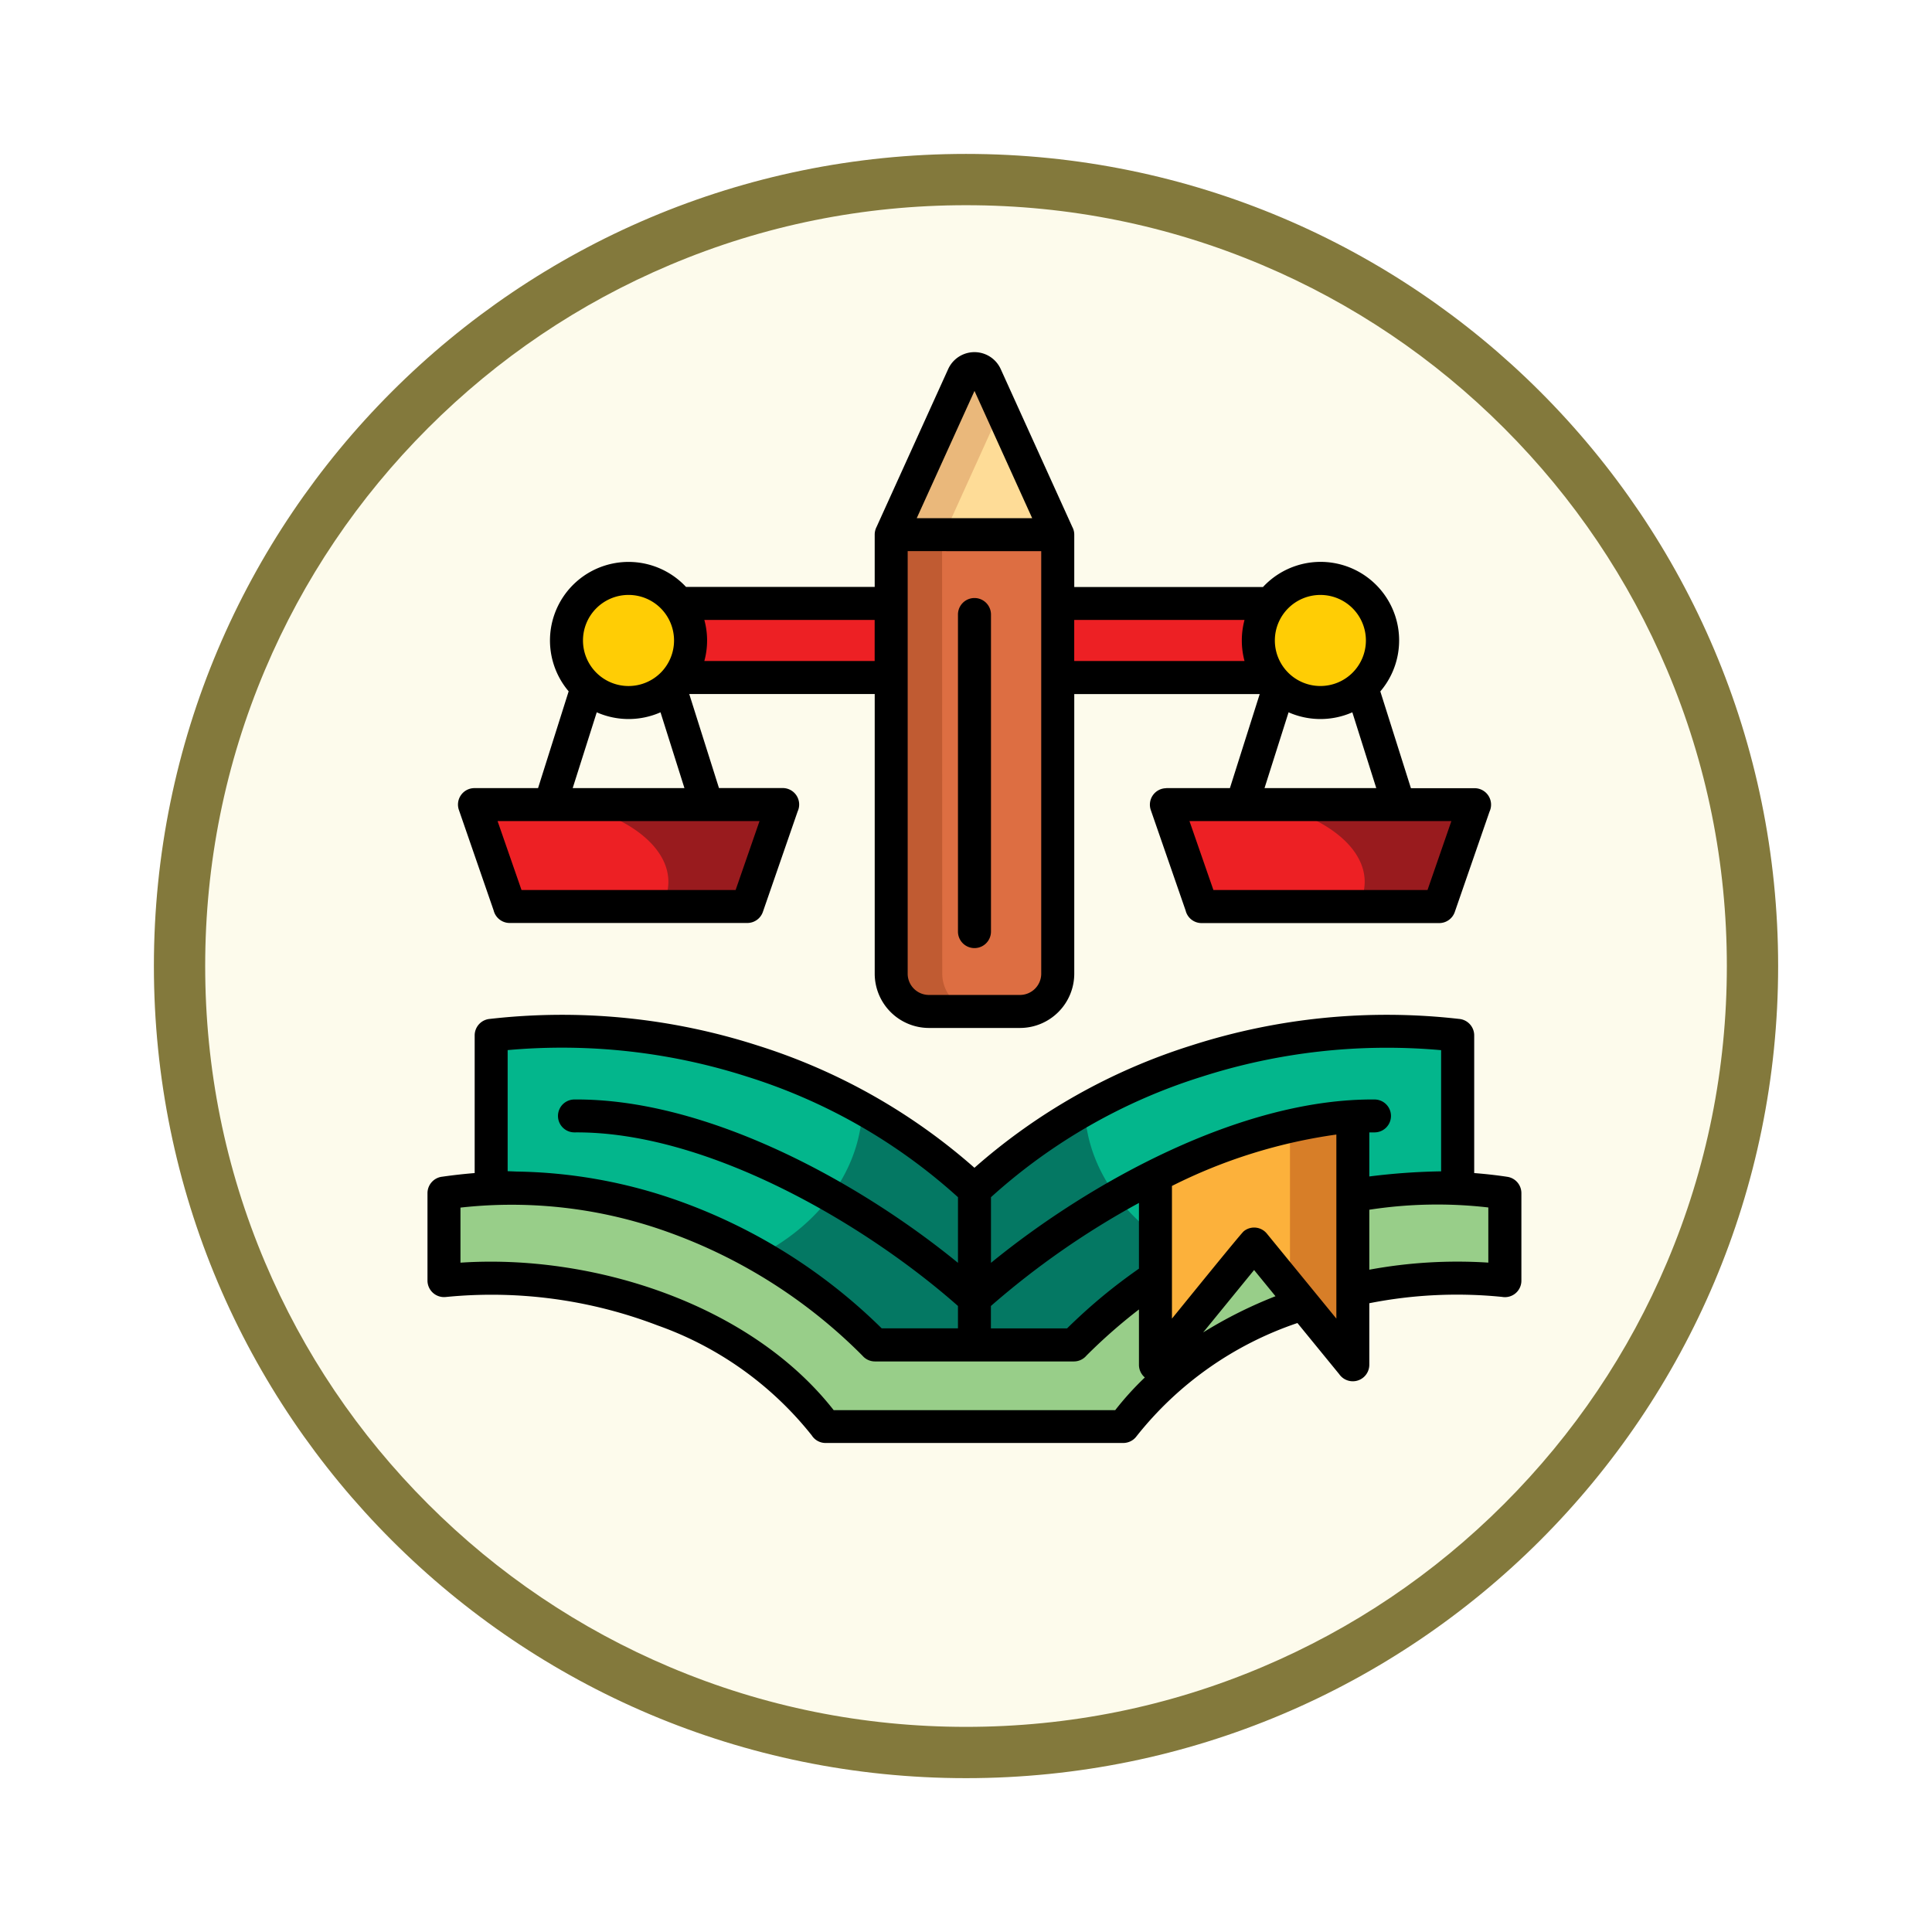 <svg xmlns="http://www.w3.org/2000/svg" xmlns:xlink="http://www.w3.org/1999/xlink" width="113" height="113" viewBox="0 0 113 113">
  <defs>
    <filter id="Trazado_982547" x="0" y="0" width="113" height="113" filterUnits="userSpaceOnUse">
      <feOffset dy="3" input="SourceAlpha"/>
      <feGaussianBlur stdDeviation="3" result="blur"/>
      <feFlood flood-opacity="0.161"/>
      <feComposite operator="in" in2="blur"/>
      <feComposite in="SourceGraphic"/>
    </filter>
  </defs>
  <g id="Grupo_1225889" data-name="Grupo 1225889" transform="translate(-585.509 -1320.375)">
    <g id="Grupo_1225637" data-name="Grupo 1225637" transform="translate(0 -3370.384)">
      <g id="Grupo_1225176" data-name="Grupo 1225176" transform="translate(0 -50.236)">
        <g id="Grupo_1224647" data-name="Grupo 1224647" transform="translate(0 1927)">
          <g id="Grupo_1224292" data-name="Grupo 1224292" transform="translate(0 859.245)">
            <g id="Grupo_1224092" data-name="Grupo 1224092" transform="translate(-88.49 -2620.317)">
              <g id="Grupo_1223184" data-name="Grupo 1223184" transform="translate(683 4581.069)">
                <g id="Grupo_1211216" data-name="Grupo 1211216" transform="translate(0)">
                  <g id="Grupo_1210737" data-name="Grupo 1210737">
                    <g id="Grupo_1210537" data-name="Grupo 1210537">
                      <g id="Grupo_1164202" data-name="Grupo 1164202">
                        <g id="Grupo_1158168" data-name="Grupo 1158168">
                          <g id="Grupo_1152576" data-name="Grupo 1152576">
                            <g id="Grupo_1148633" data-name="Grupo 1148633">
                              <g id="Grupo_1148525" data-name="Grupo 1148525">
                                <g transform="matrix(1, 0, 0, 1, -9, -6)" filter="url(#Trazado_982547)">
                                  <g id="Trazado_982547-2" data-name="Trazado 982547" transform="translate(9 6)" fill="#fdfbec">
                                    <path d="M 47.5 93.5 C 41.289 93.5 35.265 92.284 29.595 89.886 C 24.118 87.569 19.198 84.252 14.973 80.027 C 10.748 75.802 7.431 70.882 5.114 65.405 C 2.716 59.735 1.5 53.711 1.5 47.5 C 1.5 41.289 2.716 35.265 5.114 29.595 C 7.431 24.118 10.748 19.198 14.973 14.973 C 19.198 10.748 24.118 7.431 29.595 5.114 C 35.265 2.716 41.289 1.5 47.5 1.5 C 53.711 1.5 59.735 2.716 65.405 5.114 C 70.882 7.431 75.802 10.748 80.027 14.973 C 84.252 19.198 87.569 24.118 89.886 29.595 C 92.284 35.265 93.5 41.289 93.5 47.5 C 93.5 53.711 92.284 59.735 89.886 65.405 C 87.569 70.882 84.252 75.802 80.027 80.027 C 75.802 84.252 70.882 87.569 65.405 89.886 C 59.735 92.284 53.711 93.5 47.5 93.5 Z" stroke="none"/>
                                    <path d="M 47.5 3 C 41.491 3 35.664 4.176 30.18 6.496 C 24.881 8.737 20.122 11.946 16.034 16.034 C 11.946 20.122 8.737 24.881 6.496 30.18 C 4.176 35.664 3 41.491 3 47.5 C 3 53.509 4.176 59.336 6.496 64.82 C 8.737 70.119 11.946 74.878 16.034 78.966 C 20.122 83.054 24.881 86.263 30.18 88.504 C 35.664 90.824 41.491 92 47.5 92 C 53.509 92 59.336 90.824 64.82 88.504 C 70.119 86.263 74.878 83.054 78.966 78.966 C 83.054 74.878 86.263 70.119 88.504 64.82 C 90.824 59.336 92 53.509 92 47.5 C 92 41.491 90.824 35.664 88.504 30.18 C 86.263 24.881 83.054 20.122 78.966 16.034 C 74.878 11.946 70.119 8.737 64.82 6.496 C 59.336 4.176 53.509 3 47.5 3 M 47.5 -7.62939453125e-06 C 73.734 -7.62939453125e-06 95 21.266 95 47.5 C 95 73.734 73.734 95 47.5 95 C 21.266 95 -7.62939453125e-06 73.734 -7.62939453125e-06 47.5 C -7.62939453125e-06 21.266 21.266 -7.62939453125e-06 47.5 -7.62939453125e-06 Z" stroke="none" fill="#83793c"/>
                                  </g>
                                </g>
                              </g>
                            </g>
                          </g>
                        </g>
                      </g>
                    </g>
                  </g>
                </g>
              </g>
            </g>
          </g>
        </g>
      </g>
    </g>
    <g id="fairness_18127991_1_" data-name="fairness_18127991 (1)" transform="translate(584.979 1313.598)">
      <g id="Grupo_1225888" data-name="Grupo 1225888" transform="translate(26.497 28.336)">
        <path id="Trazado_1057736" data-name="Trazado 1057736" d="M129.86,133.97h35.219V138.3H129.86Z" transform="translate(-116.44 -120.234)" fill="#ed2024" fill-rule="evenodd"/>
        <path id="Trazado_1057737" data-name="Trazado 1057737" d="M381.6,123.36a3.628,3.628,0,1,1-3.628,3.628A3.626,3.626,0,0,1,381.6,123.36Z" transform="translate(-330.336 -111.087)" fill="#ffcd05" fill-rule="evenodd"/>
        <path id="Trazado_1057738" data-name="Trazado 1057738" d="M88.131,123.36a3.628,3.628,0,1,1-3.631,3.628A3.628,3.628,0,0,1,88.131,123.36Z" transform="translate(-77.335 -111.087)" fill="#ffcd05" fill-rule="evenodd"/>
        <path id="Trazado_1057739" data-name="Trazado 1057739" d="M227.771,34.786l4.21,9.287H222.24l4.21-9.287a.725.725,0,0,1,1.321,0Z" transform="translate(-196.081 -34.36)" fill="#eab87b" fill-rule="evenodd"/>
        <path id="Trazado_1057740" data-name="Trazado 1057740" d="M247.956,51.59l3.327,7.338H244.63Z" transform="translate(-215.383 -49.214)" fill="#fedc97" fill-rule="evenodd"/>
        <path id="Trazado_1057741" data-name="Trazado 1057741" d="M263.376,333.718a32.959,32.959,0,0,1,22.448-9.217v-8.885a35.746,35.746,0,0,0-28.265,9.053v9.049Z" transform="translate(-226.53 -276.622)" fill="#047863" fill-rule="evenodd"/>
        <path id="Trazado_1057742" data-name="Trazado 1057742" d="M75.008,333.718A32.943,32.943,0,0,0,52.56,324.5v-8.885a35.752,35.752,0,0,1,28.269,9.053v9.049Z" transform="translate(-49.799 -276.622)" fill="#047863" fill-rule="evenodd"/>
        <path id="Trazado_1057743" data-name="Trazado 1057743" d="M68.033,328.591a32.945,32.945,0,0,0-15.483-4.085v-8.885A36.48,36.48,0,0,1,74.261,319.9c-.117,3.679-2.58,6.888-6.227,8.693Z" transform="translate(-49.791 -276.627)" fill="#03b68c" fill-rule="evenodd"/>
        <path id="Trazado_1057744" data-name="Trazado 1057744" d="M63.57,391.106h5.816c6.594-6.637,15.956-10.257,25.209-8.874v5.117c-7.9-.88-17.605,2.146-22.32,8.541H54.86c-4.715-6.4-14.424-9.42-22.32-8.541v-5.117c9.256-1.383,18.615,2.235,25.209,8.874Z" transform="translate(-32.54 -334.01)" fill="#98ce89" fill-rule="evenodd"/>
        <path id="Trazado_1057745" data-name="Trazado 1057745" d="M310.611,328.611a32.966,32.966,0,0,1,15.534-4.112v-8.885a36.44,36.44,0,0,0-21.815,4.338C304.471,323.624,306.953,326.826,310.611,328.611Z" transform="translate(-266.851 -276.62)" fill="#03b68c" fill-rule="evenodd"/>
        <path id="Trazado_1057746" data-name="Trazado 1057746" d="M345.858,351.58V366.1l-5.774-7.063L334.31,366.1V355.044A30.94,30.94,0,0,1,345.858,351.58Z" transform="translate(-292.697 -307.836)" fill="#d77e28" fill-rule="evenodd"/>
        <path id="Trazado_1057747" data-name="Trazado 1057747" d="M342.188,365.025l-2.095-2.565-5.774,7.063V358.467a35.733,35.733,0,0,1,7.868-2.917Z" transform="translate(-292.705 -311.259)" fill="#fcb13b" fill-rule="evenodd"/>
        <path id="Trazado_1057748" data-name="Trazado 1057748" d="M222.24,104.8h9.741v25.682a2.212,2.212,0,0,1-2.2,2.2h-5.335a2.209,2.209,0,0,1-2.2-2.2Z" transform="translate(-196.081 -95.087)" fill="#c05b32" fill-rule="evenodd"/>
        <path id="Trazado_1057749" data-name="Trazado 1057749" d="M243.81,104.8h6.767v25.682a2.212,2.212,0,0,1-2.2,2.2h-2.357a2.212,2.212,0,0,1-2.2-2.2Z" transform="translate(-214.676 -95.087)" fill="#dd6e42" fill-rule="evenodd"/>
        <path id="Trazado_1057750" data-name="Trazado 1057750" d="M45.47,219.29H63.495l-2.064,5.961h-13.9Z" transform="translate(-43.687 -193.789)" fill="#991b1e" fill-rule="evenodd"/>
        <path id="Trazado_1057751" data-name="Trazado 1057751" d="M45.47,219.29h5.965c3.179.8,5.378,2.521,5.378,4.519a2.915,2.915,0,0,1-.394,1.442H47.533Z" transform="translate(-43.687 -193.789)" fill="#ed2024" fill-rule="evenodd"/>
        <path id="Trazado_1057752" data-name="Trazado 1057752" d="M338.91,219.29h18.027l-2.068,5.961h-13.9Z" transform="translate(-296.663 -193.789)" fill="#991b1e" fill-rule="evenodd"/>
        <path id="Trazado_1057753" data-name="Trazado 1057753" d="M338.91,219.29h6.227c3.178.8,5.378,2.521,5.378,4.519a2.915,2.915,0,0,1-.394,1.442h-9.147Z" transform="translate(-296.663 -193.789)" fill="#ed2024" fill-rule="evenodd"/>
      </g>
      <path id="Trazado_1057754" data-name="Trazado 1057754" d="M68.744,52.872h3.722l1.743-5.5H63.362V63.731a3.178,3.178,0,0,1-3.17,3.17H54.857a3.177,3.177,0,0,1-3.166-3.17V47.369H40.843l1.739,5.5h3.725a.963.963,0,0,1,.876,1.368L45.15,60.112a.964.964,0,0,1-.91.649v0h-13.9a.967.967,0,0,1-.938-.735l-2.033-5.879a.962.962,0,0,1,.907-1.274v0H32l1.79-5.661a4.595,4.595,0,0,1,6.865-6.106H51.69V38.026a1,1,0,0,1,.109-.43l4.187-9.229a1.687,1.687,0,0,1,3.076,0L63.249,37.6a.938.938,0,0,1,.113.454v3.057H74.4a4.594,4.594,0,0,1,6.863,6.106l1.79,5.661h3.722a.963.963,0,0,1,.876,1.368l-2.033,5.872a.964.964,0,0,1-.91.649v0H70.813a.96.96,0,0,1-.938-.735l-2.037-5.879a.962.962,0,0,1,.907-1.274v-.007Zm5.746,0h6.536l-1.4-4.433a4.619,4.619,0,0,1-3.729,0ZM85.42,54.8H70.1l1.4,4.031H84.024ZM34.026,52.872h6.536l-1.4-4.433a4.619,4.619,0,0,1-3.729,0ZM44.954,54.8H29.632l1.4,4.031H43.556ZM56.56,42.72a.965.965,0,1,1,1.931,0V61.264a.965.965,0,0,1-1.931,0Zm6.8.317v2.4h9.96a4.643,4.643,0,0,1,0-2.4Zm-11.672,2.4v-2.4H41.726a4.557,4.557,0,0,1,0,2.4Zm1.931-6.426V63.73a1.244,1.244,0,0,0,1.236,1.24h5.335a1.245,1.245,0,0,0,1.24-1.24V39.015Zm27,34v2.576a38.056,38.056,0,0,1,4.2-.3V68.2A35.461,35.461,0,0,0,70.8,69.759,33.044,33.044,0,0,0,58.491,76.8v3.839c5.774-4.717,14.654-9.62,22.441-9.554a.962.962,0,0,1-.015,1.924Zm0,4.522v3.507a28.325,28.325,0,0,1,6.961-.414V77.4A26.092,26.092,0,0,0,80.624,77.532Zm0,5.465v3.6a.966.966,0,0,1-1.76.552l-2.444-2.991a20.27,20.27,0,0,0-9.413,6.626.967.967,0,0,1-.778.39v0H48.817a.958.958,0,0,1-.809-.445A20.054,20.054,0,0,0,38.993,84.3,27.146,27.146,0,0,0,26.6,82.637a.968.968,0,0,1-1.067-.957h0V76.56a.971.971,0,0,1,.876-.961c.629-.09,1.259-.16,1.884-.211V67.336a.968.968,0,0,1,.895-.965A37.346,37.346,0,0,1,44.84,67.926a35.067,35.067,0,0,1,12.684,7.153,35.059,35.059,0,0,1,12.684-7.153,37.333,37.333,0,0,1,15.651-1.555.968.968,0,0,1,.895.965v8.052c.649.051,1.293.121,1.935.219a.965.965,0,0,1,.825.954v5.12a.962.962,0,0,1-1.129.95A26.4,26.4,0,0,0,80.624,83Zm-5.488-.407-1.251-1.532L70.9,84.71a25.883,25.883,0,0,1,4.233-2.119Zm-7.642,4.751a.967.967,0,0,1-.343-.739V83.365a31.643,31.643,0,0,0-3.072,2.7.963.963,0,0,1-.735.341H51.706a.962.962,0,0,1-.731-.336,30.546,30.546,0,0,0-11.43-7.251,26.973,26.973,0,0,0-12.083-1.411v3.221c7.708-.52,16.953,2.4,21.83,8.627H65.757A17.513,17.513,0,0,1,67.493,87.341Zm-.343-6.36V77.135a48.218,48.218,0,0,0-8.659,6.027v1.31h4.455q1.009-.991,2.071-1.873c.677-.56,1.389-1.1,2.132-1.619ZM78.692,83.9V73.135a30.846,30.846,0,0,0-9.616,3.006V83.9c.473-.575,4.014-4.956,4.2-5.109a.959.959,0,0,1,1.353.141Zm-47.93-8.6A29.492,29.492,0,0,1,40.186,77,32.453,32.453,0,0,1,52.1,84.471h4.46v-1.31c-5.516-4.871-14.725-10.218-22.425-10.152a.962.962,0,0,1-.015-1.924c7.719-.066,16.593,4.773,22.441,9.554V76.8a33.066,33.066,0,0,0-12.309-7.044,35.448,35.448,0,0,0-14.03-1.56v7.082ZM60.9,37.084l-3.373-7.442-3.378,7.442ZM39.178,42.356a2.664,2.664,0,1,0,0,3.763A2.669,2.669,0,0,0,39.178,42.356Zm40.464,0a2.663,2.663,0,1,0,0,3.763A2.665,2.665,0,0,0,79.642,42.356Z"/>
    </g>
  </g>
</svg>
